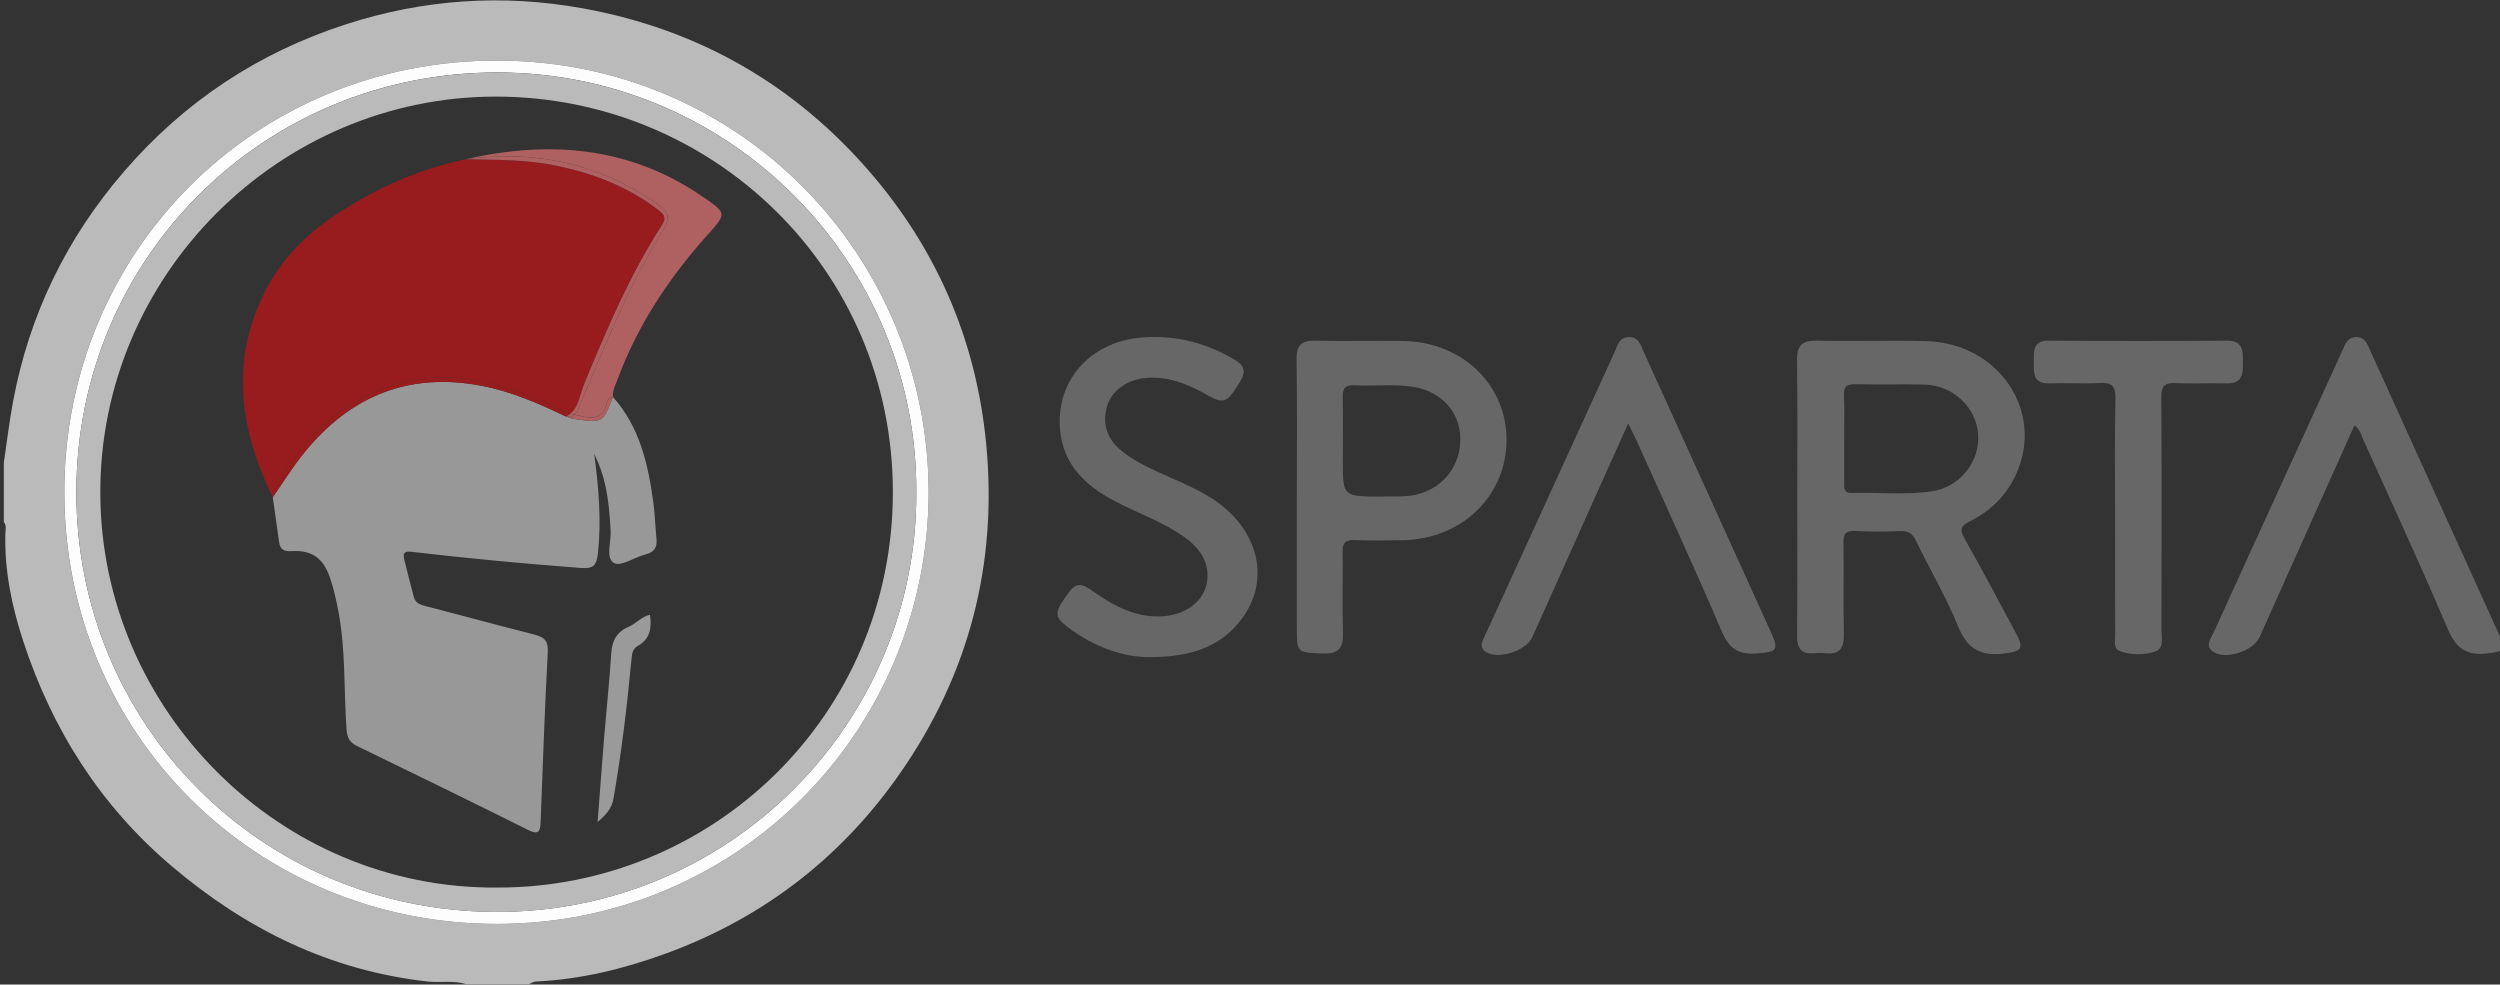 <?xml version="1.0" encoding="UTF-8" standalone="yes"?>
<svg version="1.1" id="Layer_1" xmlns="http://www.w3.org/2000/svg" xmlns:xlink="http://www.w3.org/1999/xlink" x="0px" y="0px" viewBox="37 65 3913 1541" style="enable-background:new 0 0 3992 1664;" xml:space="preserve">
  <rect x="37" y="65" width="3913" height="1541" fill="#333333" stroke="none"/>
  <style type="text/css">
	.st0{fill:#495061;}
	.st1{fill:#EBCFC2;}
	.st2{fill:#4189C6;}
	.st3{fill:#F5E0D4;}
	.st4{fill:#FFFFFF;}
	.st5{fill:#333333;}
	.st6{fill:#B08F7E;}
	.st7{fill:#979A9B;}
	.st8{fill:#D5AD98;}
	.st9{fill:#3373AA;}
	.st10{fill:url(#SVGID_1_);}
	.st11{fill:#221F1F;}
	.st12{fill:#FFE000;}
	.st13{fill:#FF9510;}
	.st14{fill:#FF4B21;}
	.st15{fill:#FF0031;}
	.st16{fill:#38D9FE;}
	.st17{fill:#39D9FE;}
	.st18{fill:#3ADAFE;}
	.st19{fill:#3AD9FE;}
	.st20{fill:#45AFE4;}
	.st21{fill:#454545;}
	.st22{fill:#1E1E1E;}
	.st23{fill:#191919;}
	.st24{fill:#141414;}
	.st25{fill:#55D1ED;}
	.st26{fill:#3AB9E0;}
	.st27{fill:#289ECD;}
	.st28{fill:#F2EFE7;}
	.st29{fill:#80DCEB;}
	.st30{fill:#171717;}
	.st31{fill:#F1EEE6;}
	.st32{fill:#4DB4CC;}
	.st33{fill:#36A1C1;}
	.st34{fill:#7FD9E8;}
	.st35{fill:#4CB4CC;}
	.st36{fill:#53C5DF;}
	.st37{fill:#288CB3;}
	.st38{fill:#36A1C2;}
	.st39{fill:none;stroke:#37A1C1;stroke-width:0;stroke-linecap:round;stroke-linejoin:round;}
	.st40{fill:#37A1C1;}
	.st41{fill:#298DB4;}
	.st42{fill:#6FBCC9;}
	.st43{fill:#212020;}
	.st44{fill:#202020;}
	.st45{fill:none;}
	.st46{fill:#FEFEFE;}
	.st47{fill:#F7B033;}
	.st48{fill:#F7A733;}
	.st49{fill:#F7A433;}
	.st50{fill:#F7A333;}
	.st51{fill:#F1AC4A;}
	.st52{fill:#F1AD4A;}
	.st53{fill:#F7A434;}
	.st54{fill:#F7B034;}
	.st55{fill:#F78933;}
	.st56{fill:#F78934;}
	.st57{fill:#F7AF35;}
	.st58{fill:#F2AD4B;}
	.st59{fill:#F78E3C;}
	.st60{fill:#F78D37;}
	.st61{fill:#BABABA;}
	.st62{fill:#666766;}
	.st63{fill:#FDFDFD;}
	.st64{fill:#989898;}
	.st65{fill:#981B1E;}
	.st66{fill:#AF6060;}
	.st67{fill:#9A9A9A;}
</style>
  <g>
    <path class="st61" d="M1400.3,336.3c-118.8-138.4-269.3-225-449.8-258C824,55.2,699.8,63.7,578,103.2&#xA;&#x9;&#x9;c-136.9,44.4-252.7,121-347,230.4c-90.2,104.6-148.3,224.4-173.6,360c-5.9,31.6-9.6,63.6-14.4,95.4c0,31,0,61.9,0,92.9&#xA;&#x9;&#x9;c4.6,5.8,2.5,12.6,2.4,18.8c-1.5,57.7,10.1,113.3,27.9,167.7c45.6,139.3,121.4,258.6,234.1,353.7c116,97.9,246.7,162.3,399.2,179.2&#xA;&#x9;&#x9;c20.1,2.2,40.5-2.2,60.2,4.2c32.6,0,65.2,0,97.8,0c3.6-1.4,7.2-4,10.9-4.2c69.5-3.2,136.2-19.4,201.4-43&#xA;&#x9;&#x9;c159.1-57.6,285.6-157.5,378.9-297.7c104.4-156.8,144.6-330.1,123-517.6C1560.9,589.2,1500.5,453.1,1400.3,336.3z M815.3,1511.1&#xA;&#x9;&#x9;c-377.5,0.4-677.2-296.9-677.7-674.8C137.1,458.5,436.5,159,816.1,159.8c380,0.7,674.1,306.7,674.4,676.1&#xA;&#x9;&#x9;C1489.7,1204.9,1195.6,1510.8,815.3,1511.1z"/>
    <path class="st62" d="M3120.4,880.9c32.1-15.9,56.9-40.3,72.1-73.4c45.1-98.5-27.3-206-141.2-208.6c-57-1.3-114,0.6-171-0.7&#xA;&#x9;&#x9;c-24.1-0.5-30.9,8.9-30.6,31.7c1,70.8,0.4,141.7,0.4,212.5c0,72.5,0.4,144.9-0.3,217.4c-0.2,19.5,6.1,29.5,26.7,27.6&#xA;&#x9;&#x9;c5.7-0.5,11.5-0.6,17.1,0c22.9,2.6,29.9-8.3,29.4-30c-1-47.2,0.2-94.4-0.6-141.6c-0.2-14.2,2.6-20.6,18.6-19.7&#xA;&#x9;&#x9;c23.5,1.4,47.2,1.1,70.8,0.1c12.5-0.5,18.7,4.3,24,15.2c21.7,44.6,47.1,87.6,65.7,133.4c14.3,35.4,35,47.7,71.8,43.2&#xA;&#x9;&#x9;c28.1-3.5,32.3-7.2,18.7-32.6c-26.5-49.4-52.7-99-80.3-147.9C3103.8,893.3,3105.9,888,3120.4,880.9z M3059.6,834.2&#xA;&#x9;&#x9;c-41.1,5.9-82.8,1.2-124.2,2.4c-12.6,0.4-12-7.7-11.9-16.2c0.1-23.6,0-47.1,0-70.7c0-21.9,0.8-43.9-0.3-65.8&#xA;&#x9;&#x9;c-0.8-14.4,4.8-17.8,18.2-17.5c35.7,0.8,71.5-0.3,107.3,0.5c45.1,0.9,82,35.8,84.5,78.6C3135.7,788.6,3104.3,827.8,3059.6,834.2z"/>
    <path class="st62" d="M2232.9,598.7c-45.6-0.6-91.2,0.7-136.8-0.5c-22.2-0.6-30.1,7.1-29.7,29.7c1.1,71.7,0.4,143.3,0.4,215&#xA;&#x9;&#x9;c0,67.6,0,135.2,0,202.8c0,41.8,0.1,40.6,41,42.1c24,0.9,31.8-8.1,31.2-31.1c-1.1-42.3,0.2-84.7-0.6-127&#xA;&#x9;&#x9;c-0.3-14.9,4.2-20,19.3-19.4c25.2,1.1,50.5,0.7,75.7,0.2c92.5-2,161.9-69.9,161.6-157.7C2394.8,666.5,2325,599.9,2232.9,598.7z&#xA;&#x9;&#x9; M2254.5,839c-19.4,4.7-38.9,2.3-55.8,3.2c-59.9,0-59.9,0-59.9-56.6c0-32.5,0.5-65.1-0.2-97.6c-0.4-14.3,3.3-21,19-20&#xA;&#x9;&#x9;c30.8,1.8,61.9-2.5,92.6,2.7c42.7,7.2,71.5,38.8,72.5,79.2C2323.7,793.4,2296.5,828.7,2254.5,839z"/>
    <path class="st62" d="M1933.6,845c-29.6-18.9-62.7-30.9-94.2-46c-15.5-7.4-30.4-15.5-44-26c-24.9-19.1-33.5-42.4-26.1-70.6&#xA;&#x9;&#x9;c6.2-23.9,28.9-41.9,57.8-45.4c37.6-4.6,70.1,9.6,101.8,27.5c24.2,13.6,29.5,10.1,49.6-23.1c13.1-21.6-1.7-29.5-16.2-37.5&#xA;&#x9;&#x9;c-43.8-24.3-90.5-35.1-140.9-30.4c-78.9,7.4-132.6,68.4-125.1,145.4c5.2,53.1,39,85.6,83.6,109.4c37.3,19.9,77.8,33.4,112.4,58.4&#xA;&#x9;&#x9;c28.5,20.6,40.1,47.3,32.5,75.5c-7.4,27.2-35,45.8-69.8,47.5c-41.6,2-75.5-17-107.8-39.6c-13.4-9.4-24-15.9-36.7,1.4&#xA;&#x9;&#x9;c-23.3,31.8-24.6,38-2.8,54.6c41.4,31.6,88.2,48.1,129.8,47.4c64.2-0.1,110.9-16.4,143.4-60.3&#xA;&#x9;&#x9;C2026.9,971.1,2006.2,891.4,1933.6,845z"/>
    <path class="st62" d="M3948.7,1058.4c-67.1-148.1-134.4-296.1-201.6-444.2c-4.7-10.3-7.9-22.2-22.9-21.6&#xA;&#x9;&#x9;c-13.4,0.5-16.5,11.5-20.9,21c-26,56.9-52,113.9-78,170.9c-41.2,90.2-82.6,180.4-123.6,270.7c-4.4,9.6-14.2,21.1-0.2,30.2&#xA;&#x9;&#x9;c19.7,12.8,62.4-1.5,72.2-23.2c22.6-50.4,45.2-100.9,67.8-151.4c26.8-59.8,53.6-119.5,80.6-179.9c9.3,6.2,10.4,14.7,13.7,21.9&#xA;&#x9;&#x9;c44.4,98.6,90,196.7,132.2,296.2c13,30.6,29.5,42.7,62.1,38.8C3955.6,1084.8,3959.4,1081.9,3948.7,1058.4z"/>
    <path class="st62" d="M2609.8,616c-4.9-10.7-7.6-24.2-24.1-23.4c-15,0.7-17,13.5-21.5,23.4c-42,91.6-83.8,183.4-125.7,275&#xA;&#x9;&#x9;c-25.7,56.2-51.5,112.3-77.1,168.6c-4,8.7-10.2,18.4,1.5,25.9c19.3,12.3,62.8-1.8,72.4-23.1c29-64.5,57.9-129.1,86.8-193.6&#xA;&#x9;&#x9;c20.5-45.7,41-91.3,63.3-141c5.4,10.9,9.1,17.8,12.3,24.9c45,100.1,91.1,199.7,134.2,300.6c11.7,27.3,26.6,36.7,55.2,34.5&#xA;&#x9;&#x9;c31.7-2.5,34.6-5,21.3-34.3C2742.2,907.7,2676.1,761.8,2609.8,616z"/>
    <path class="st62" d="M3522.4,665c26,0.7,25.2-16.6,25.2-34.6c0-17.5-0.6-32.4-25.1-32.2c-92.8,0.7-185.6,0.7-278.4,0&#xA;&#x9;&#x9;c-25.4-0.2-23.7,15.6-23.8,32.6c-0.1,17.8-1.9,35.2,24.8,34.2c26-1,52.1,0.9,78.1-0.5c18.8-1,25.3,4.3,24.9,24.2&#xA;&#x9;&#x9;c-1.3,61.8-0.5,123.7-0.5,185.6c0,61.9-0.1,123.7,0.1,185.6c0,8.6-3,20.3,7,24.1c17.8,6.7,37.5,6.4,55,1&#xA;&#x9;&#x9;c15.4-4.8,10.3-22.1,10.4-34.5c0.3-121.3,0.5-242.6-0.2-363.9c-0.1-17,4.6-22.9,21.9-22C3468.6,665.9,3495.6,664.4,3522.4,665z"/>
    <path class="st63" d="M816.1,159.8C436.5,159,137.1,458.5,137.7,836.3c0.5,378,300.2,675.2,677.7,674.8&#xA;&#x9;&#x9;c380.3-0.4,674.4-306.2,675.1-675.3C1490.1,466.4,1196,160.5,816.1,159.8z M1471.2,836.4c1.3,359.3-291.8,657.7-659.2,655.9&#xA;&#x9;&#x9;c-365.7-1.8-656.1-293.1-655.5-657.9c0.6-366,293.8-656.7,659.9-656C1182.2,179.1,1473.6,477.8,1471.2,836.4z"/>
    <path class="st61" d="M816.4,178.5c-366.2-0.7-659.4,290-659.9,656c-0.6,364.8,289.8,656.1,655.5,657.9&#xA;&#x9;&#x9;c367.4,1.8,660.4-296.7,659.2-655.9C1473.6,477.8,1182.2,179.1,816.4,178.5z M815.3,1454.2c-340.6,2.9-620-278.1-621.3-616.5&#xA;&#x9;&#x9;c-1.3-341.4,279.5-621.5,619-621.5c338.2-0.1,621.6,269.2,621.5,619.3C1434.3,1186.9,1150.3,1455,815.3,1454.2z"/>
    <path class="st64" d="M934.1,720.5c-3.8-0.6-7.5-2.3-11.2-3.5c-42.5-20.4-85.4-39.3-132.2-48.2C677.5,647.2,586.2,684.3,514.3,772&#xA;&#x9;&#x9;c-18.4,22.4-33.7,47.3-50.4,71.1c0,0,0,0,0,0c3.3,23.3,6.6,46.6,9.9,69.9c1.6,11.5,6.4,15.3,19.5,14.6c32.4-1.9,49.9,11.4,60.3,42&#xA;&#x9;&#x9;c5.8,16.9,9.6,34.3,13,52c11.7,61.2,8.4,123.3,12.8,184.9c0.9,13.1,4.9,20.6,16.7,26.3c89.3,43.3,178.6,86.9,267.4,131.2&#xA;&#x9;&#x9;c16.2,8.1,19.2,2.8,19.7-12.5c3.3-88.7,6.5-177.4,11.2-266c1-18.3-6.4-23.6-21.8-27.5c-55.9-14.1-111.6-29.4-167.4-43.8&#xA;&#x9;&#x9;c-9.1-2.3-17.7-4.3-20.4-14.6c-5.2-19.6-10.3-39.3-15.1-59c-2.2-9-0.4-13.4,10.9-12c88,10.4,176.3,18.6,264.7,25.3&#xA;&#x9;&#x9;c18.3,1.4,25.3-1.6,27.5-22c5.6-51.4,1.5-102.1-5.7-156.2c16.9,33.9,22.8,65.8,25.7,120.6c0.9,17.4-8.3,42.4,5.4,50&#xA;&#x9;&#x9;c10.7,5.9,32.3-9.4,49.4-13.6c14-3.5,18.2-11.4,16.9-24.7c-1.9-18.6-2.3-37.4-4.8-55.9c-8.1-60.2-21.2-118.5-63.3-165.8&#xA;&#x9;&#x9;C980.3,727.3,980.3,727.4,934.1,720.5z"/>
    <path class="st65" d="M615.8,682.3c92.6-44.9,183.4-27.6,272.9,11.5c11.9,5.2,23.2,11.8,35.2,16.6c1.8,0.9,3.7,1.6,5.6,2.2&#xA;&#x9;&#x9;c13.5-11.2,14.9-29.9,21-44.6c35.4-86.3,71.9-172,122.5-250.7c8.2-12.8,1.7-17.8-5.8-23.6c-47.1-36.3-100.8-57.1-158.7-69.1&#xA;&#x9;&#x9;c-47.2-9.8-94.8-9.3-142.5-10.3c0,0,0,0,0,0c0,0,0,0,0,0c-69.2,14.2-132.8,42.1-192.2,79.5c-48,30.2-89.5,67.6-117.1,118.3&#xA;&#x9;&#x9;c-60.8,111.7-46,221.9,7.1,331.3c0,0,0,0,0,0C494.7,770.8,545.2,716.5,615.8,682.3z"/>
    <path class="st65" d="M790.7,668.8c46.8,8.9,89.7,27.8,132.2,48.2c2.5-1.3,4.7-2.8,6.7-4.4c-1.9-0.5-3.8-1.2-5.6-2.2&#xA;&#x9;&#x9;c-12.1-4.9-23.3-11.4-35.2-16.6c-89.5-39.1-180.3-56.4-272.9-11.5c-70.6,34.2-121.1,88.5-151.9,160.9c16.7-23.8,32-48.7,50.4-71.1&#xA;&#x9;&#x9;C586.2,684.3,677.5,647.2,790.7,668.8z"/>
    <path class="st66" d="M1137.4,373.2c-114.3-78.7-239.6-89-371.3-59c103.8-14.3,200.4,5.2,288.6,62.5c33.4,21.7,34,26.8,13.7,59.9&#xA;&#x9;&#x9;c-50.4,82.2-85.2,171.9-123,260.1c-2.5,5.9-4.2,13.3-8.8,17.4c2.7,0.5,5.4,1,8,1.7c19.8,5.5,36.6,5.2,42.1-19.9&#xA;&#x9;&#x9;c1-4.6,4.7-8.3,9.8-9.6c0,0,0,0,0,0c-1-10.2,3.9-19,7.3-28.1c31.6-85.2,81.1-159.2,141.4-226.4&#xA;&#x9;&#x9;C1174.5,399.1,1174.6,398.8,1137.4,373.2z"/>
    <path class="st66" d="M986.7,696c-5.5,25.1-22.3,25.3-42.1,19.9c-2.6-0.7-5.3-1.2-8-1.7c-3,2.7-7.2,4.1-13.7,2.8&#xA;&#x9;&#x9;c3.7,1.2,7.4,3,11.2,3.5c46.2,6.9,46.2,6.8,62.4-34.2c0,0,0,0,0,0C991.4,687.7,987.8,691.4,986.7,696z"/>
    <path class="st66" d="M908.6,324.5c57.9,12.1,111.6,32.8,158.7,69.1c7.5,5.8,14,10.9,5.8,23.6c-50.6,78.7-87.1,164.4-122.5,250.7&#xA;&#x9;&#x9;c-6.1,14.8-7.5,33.4-21,44.6c2.3,0.7,4.6,1.1,7,1.6c4.6-4.2,6.3-11.5,8.8-17.4c37.8-88.2,72.6-177.8,123-260.1&#xA;&#x9;&#x9;c20.3-33.1,19.8-38.2-13.7-59.9c-88.2-57.3-184.8-76.8-288.6-62.5c0,0,0,0,0,0C813.8,315.2,861.5,314.6,908.6,324.5z"/>
    <path class="st66" d="M922.9,717c6.5,1.3,10.7-0.1,13.7-2.8c-2.4-0.4-4.7-0.9-7-1.6C927.6,714.2,925.4,715.7,922.9,717z"/>
    <path class="st67" d="M1020.5,1046.3c-18.6,8-25.5,21.9-26.8,41.6c-2.9,44.6-7.6,89.1-11.3,133.6c-3.5,43.3-6.7,86.6-10,130&#xA;&#x9;&#x9;c12.4-10.6,22.1-20.1,25-37.2c12.4-72.1,21.2-144.6,28-217.4c0.8-8.5,1.6-16.3,9.8-20.9c19.6-10.9,22.1-28.4,19.1-48.8&#xA;&#x9;&#x9;C1040.8,1030.4,1032.2,1041.3,1020.5,1046.3z"/>
  </g>
</svg>